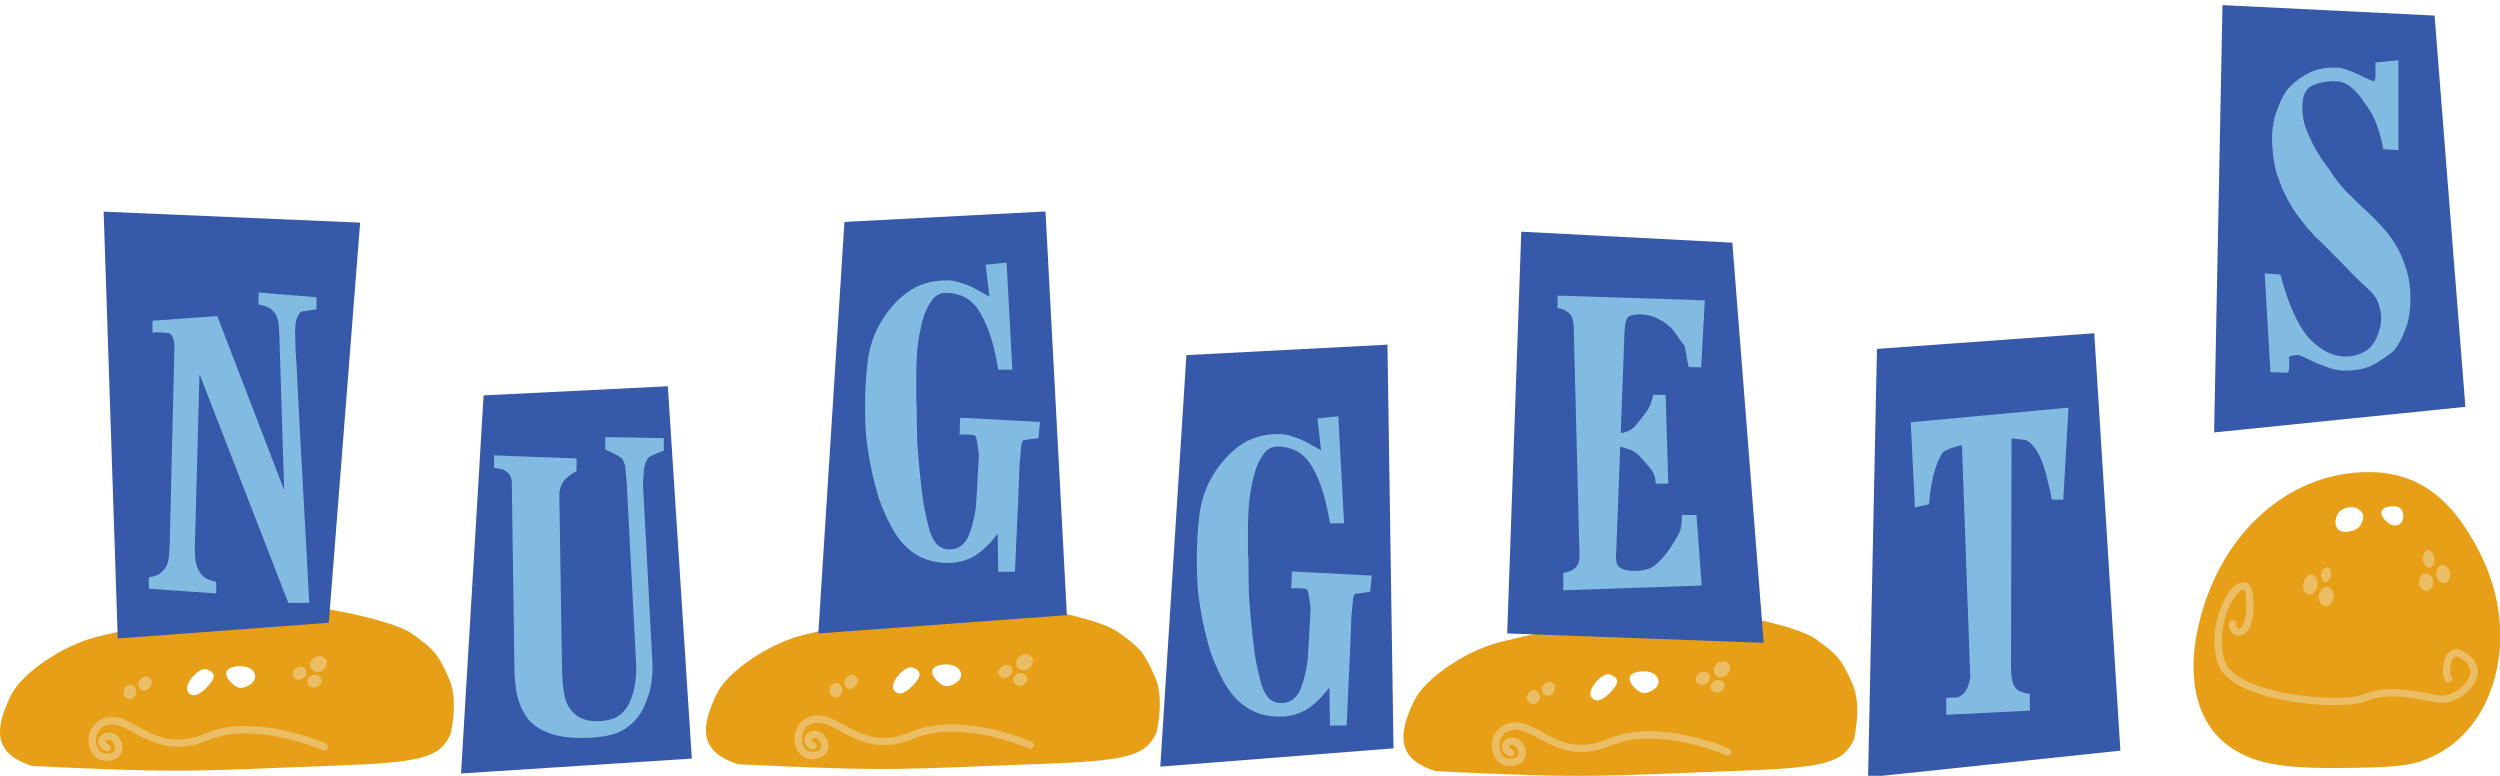 <?xml version="1.0" encoding="UTF-8" standalone="no"?>
<!-- Created with Inkscape (http://www.inkscape.org/) -->

<svg
   xmlns:dc="http://purl.org/dc/elements/1.1/"
   xmlns:cc="http://creativecommons.org/ns#"
   xmlns:rdf="http://www.w3.org/1999/02/22-rdf-syntax-ns#"
   xmlns:svg="http://www.w3.org/2000/svg"
   xmlns="http://www.w3.org/2000/svg"
   xmlns:sodipodi="http://sodipodi.sourceforge.net/DTD/sodipodi-0.dtd"
   xmlns:inkscape="http://www.inkscape.org/namespaces/inkscape"
   id="svg2"
   version="1.1"
   inkscape:version="0.48.3.1 r9886"
   width="975.951"
   height="302.855"
   sodipodi:docname="nuggets.svg">
  <defs
     id="defs6" />
  <sodipodi:namedview
     pagecolor="#ffffff"
     bordercolor="#666666"
     borderopacity="1"
     objecttolerance="10"
     gridtolerance="10"
     guidetolerance="10"
     inkscape:pageopacity="0"
     inkscape:pageshadow="2"
     inkscape:window-width="1391"
     inkscape:window-height="876"
     id="namedview4"
     showgrid="false"
     inkscape:zoom="0.5"
     inkscape:cx="789.45442"
     inkscape:cy="61.971365"
     inkscape:window-x="49"
     inkscape:window-y="24"
     inkscape:window-maximized="1"
     inkscape:current-layer="svg2"
     fit-margin-top="0"
     fit-margin-left="0"
     fit-margin-right="0"
     fit-margin-bottom="0" />
  <g
     id="g3786"
     transform="matrix(1.906,0,0,1.906,-24.998,-13.749)">
    <path
       sodipodi:nodetypes="csccscscccscssssss"
       inkscape:connector-curvature="0"
       id="path3016"
       d="m 81.455,164.045 c 18.243,-0.662 21.843,-1.653 23.993,-6.604 0.7,-3.709 1.128,-7.865 -0.402,-11.315 -2.173,-4.913 -3.028,-5.941 -7.63,-9.174 -3.43,-2.41 -14.836,-4.665 -17.528,-4.992 -8.246,-1.001 -36.146,3.006 -41.652,4.426 l -5.16,1.238 c -6.944,1.666 -15.421,7.378 -17.679,11.913 -4.037,8.108 -2.787,12.313 4.33,14.565 32.715,1.589 33.661,0.949 61.728,-0.058 z m -29.899,-15.228 c -0.876,-1.418 2.345,-5.121 3.927,-4.514 1.892,0.726 1.864,1.817 -0.099,3.78 -1.747,1.747 -3.048,1.997 -3.828,0.734 z m 8.96,-1.746 c -1.969,-1.969 -1.167,-3.417 1.892,-3.417 3.017,0 4.068,2.651 1.58,3.983 -1.414,0.757 -2.293,0.613 -3.472,-0.565 z"
       style="fill:#e69f16;fill-opacity:1" />
    <path
       sodipodi:nodetypes="sscscsssscscsccscscscsssssssssccccssssss"
       inkscape:connector-curvature="0"
       id="path3020"
       d="m 35.469,154.125 c -1.412,0.164 -2.522,0.827 -3.219,1.719 -0.697,0.892 -1.004,1.974 -1,3.031 0.004,1.057 0.334,2.103 0.969,2.906 0.635,0.803 1.637,1.34 2.812,1.281 1.059,-0.053 1.86,-0.354 2.406,-0.875 0.547,-0.521 0.765,-1.207 0.75,-1.844 -0.015,-0.637 -0.212,-1.226 -0.5,-1.719 -0.288,-0.493 -0.65,-0.936 -1.188,-1.156 -1.292,-0.53 -2.553,-0.081 -3.031,0.844 -0.239,0.462 -0.28,1.026 -0.062,1.531 0.217,0.505 0.682,0.912 1.281,1.156 0.369,0.215 0.91,0.032 1.072,-0.364 0.162,-0.396 -0.095,-0.906 -0.509,-1.011 -0.31,-0.127 -0.427,-0.278 -0.469,-0.375 -0.042,-0.097 -0.012,-0.167 0.031,-0.25 0.086,-0.167 0.337,-0.448 1.125,-0.125 0.022,0.009 0.264,0.203 0.438,0.5 0.174,0.297 0.305,0.682 0.312,1 0.007,0.318 -0.069,0.548 -0.281,0.75 -0.212,0.202 -0.615,0.396 -1.438,0.438 -0.706,0.035 -1.209,-0.232 -1.594,-0.719 -0.385,-0.486 -0.622,-1.212 -0.625,-1.969 -0.003,-0.757 0.228,-1.537 0.688,-2.125 0.46,-0.588 1.13,-1.002 2.188,-1.125 1.017,-0.118 2.108,0.213 3.344,0.812 1.236,0.6 2.607,1.446 4.188,2.188 3.162,1.484 7.223,2.486 12.625,0.188 4.74,-2.017 10.684,-1.522 15.438,-0.469 2.377,0.526 4.459,1.198 5.938,1.719 0.739,0.26 1.313,0.465 1.719,0.625 0.203,0.08 0.359,0.144 0.469,0.188 0.985,0.129 1.194,-0.967 0.531,-1.375 -0.105,-0.042 -0.241,-0.11 -0.438,-0.188 -0.417,-0.164 -1.021,-0.42 -1.781,-0.688 -1.521,-0.536 -3.671,-1.207 -6.125,-1.75 -4.908,-1.087 -11.114,-1.663 -16.344,0.562 -5.02,2.137 -8.439,1.236 -11.406,-0.156 -1.483,-0.696 -2.819,-1.539 -4.156,-2.188 -1.337,-0.649 -2.703,-1.137 -4.156,-0.969 z"
       style="font-size:medium;font-style:normal;font-variant:normal;font-weight:normal;font-stretch:normal;text-indent:0;text-align:start;text-decoration:none;line-height:normal;letter-spacing:normal;word-spacing:normal;text-transform:none;direction:ltr;block-progression:tb;writing-mode:lr-tb;text-anchor:start;baseline-shift:baseline;color:#000000;fill:#ebbe65;fill-opacity:1;stroke:none;stroke-width:1.5;marker:none;visibility:visible;display:inline;overflow:visible;enable-background:accumulate;font-family:Sans;-inkscape-font-specification:Sans" />
    <path
       transform="matrix(0.814,-0.581,0.581,0.814,-189.934,156.359)"
       style="fill:#ebbe65;fill-opacity:1;stroke:none"
       d="m 227.778,145.159 c 0,0.851 -0.802,1.54 -1.792,1.54 -0.99,0 -1.792,-0.69 -1.792,-1.54 0,-0.851 0.802,-1.54 1.792,-1.54 0.99,0 1.792,0.69 1.792,1.54 z"
       id="path3764"
       inkscape:connector-curvature="0" />
    <path
       transform="matrix(0.681,-0.481,0.486,0.674,-149.961,155.946)"
       style="fill:#ebbe65;fill-opacity:1;stroke:none"
       d="m 227.778,145.159 c 0,0.851 -0.802,1.54 -1.792,1.54 -0.99,0 -1.792,-0.69 -1.792,-1.54 0,-0.851 0.802,-1.54 1.792,-1.54 0.99,0 1.792,0.69 1.792,1.54 z"
       id="path3766"
       inkscape:connector-curvature="0" />
    <path
       transform="matrix(0.801,-0.23,0.237,0.797,-137.937,83.011)"
       style="fill:#ebbe65;fill-opacity:1;stroke:none"
       d="m 227.778,145.159 c 0,0.851 -0.802,1.54 -1.792,1.54 -0.99,0 -1.792,-0.69 -1.792,-1.54 0,-0.851 0.802,-1.54 1.792,-1.54 0.99,0 1.792,0.69 1.792,1.54 z"
       id="path3768"
       inkscape:connector-curvature="0" />
    <path
       transform="matrix(0.481,-0.681,-0.674,-0.486,31.964,371.67)"
       style="fill:#ebbe65;fill-opacity:1;stroke:none"
       d="m 227.778,145.159 c 0,0.851 -0.802,1.54 -1.792,1.54 -0.99,0 -1.792,-0.69 -1.792,-1.54 0,-0.851 0.802,-1.54 1.792,-1.54 0.99,0 1.792,0.69 1.792,1.54 z"
       id="path3782"
       inkscape:connector-curvature="0" />
    <path
       transform="matrix(0.23,-0.801,-0.797,-0.237,103.442,364.35)"
       style="fill:#ebbe65;fill-opacity:1;stroke:none"
       d="m 227.778,145.159 c 0,0.851 -0.802,1.54 -1.792,1.54 -0.99,0 -1.792,-0.69 -1.792,-1.54 0,-0.851 0.802,-1.54 1.792,-1.54 0.99,0 1.792,0.69 1.792,1.54 z"
       id="path3784"
       inkscape:connector-curvature="0" />
  </g>
  <g
     id="g3795"
     transform="matrix(1.906,0,0,1.906,250.59,-14.423)">
    <path
       style="fill:#e69f16;fill-opacity:1"
       d="m 81.455,164.045 c 18.243,-0.662 21.843,-1.653 23.993,-6.604 0.7,-3.709 1.128,-7.865 -0.402,-11.315 -2.173,-4.913 -3.028,-5.941 -7.63,-9.174 -3.43,-2.41 -14.836,-4.665 -17.528,-4.992 -8.246,-1.001 -36.146,3.006 -41.652,4.426 l -5.16,1.238 c -6.944,1.666 -15.421,7.378 -17.679,11.913 -4.037,8.108 -2.787,12.313 4.33,14.565 32.715,1.589 33.661,0.949 61.728,-0.058 z m -29.899,-15.228 c -0.876,-1.418 2.345,-5.121 3.927,-4.514 1.892,0.726 1.864,1.817 -0.099,3.78 -1.747,1.747 -3.048,1.997 -3.828,0.734 z m 8.96,-1.746 c -1.969,-1.969 -1.167,-3.417 1.892,-3.417 3.017,0 4.068,2.651 1.58,3.983 -1.414,0.757 -2.293,0.613 -3.472,-0.565 z"
       id="path3797"
       inkscape:connector-curvature="0"
       sodipodi:nodetypes="csccscscccscssssss" />
    <path
       style="font-size:medium;font-style:normal;font-variant:normal;font-weight:normal;font-stretch:normal;text-indent:0;text-align:start;text-decoration:none;line-height:normal;letter-spacing:normal;word-spacing:normal;text-transform:none;direction:ltr;block-progression:tb;writing-mode:lr-tb;text-anchor:start;baseline-shift:baseline;color:#000000;fill:#ebbe65;fill-opacity:1;stroke:none;stroke-width:1.5;marker:none;visibility:visible;display:inline;overflow:visible;enable-background:accumulate;font-family:Sans;-inkscape-font-specification:Sans"
       d="m 35.469,154.125 c -1.412,0.164 -2.522,0.827 -3.219,1.719 -0.697,0.892 -1.004,1.974 -1,3.031 0.004,1.057 0.334,2.103 0.969,2.906 0.635,0.803 1.637,1.34 2.812,1.281 1.059,-0.053 1.86,-0.354 2.406,-0.875 0.547,-0.521 0.765,-1.207 0.75,-1.844 -0.015,-0.637 -0.212,-1.226 -0.5,-1.719 -0.288,-0.493 -0.65,-0.936 -1.188,-1.156 -1.292,-0.53 -2.553,-0.081 -3.031,0.844 -0.239,0.462 -0.28,1.026 -0.062,1.531 0.217,0.505 0.682,0.912 1.281,1.156 0.369,0.215 0.91,0.032 1.072,-0.364 0.162,-0.396 -0.095,-0.906 -0.509,-1.011 -0.31,-0.127 -0.427,-0.278 -0.469,-0.375 -0.042,-0.097 -0.012,-0.167 0.031,-0.25 0.086,-0.167 0.337,-0.448 1.125,-0.125 0.022,0.009 0.264,0.203 0.438,0.5 0.174,0.297 0.305,0.682 0.312,1 0.007,0.318 -0.069,0.548 -0.281,0.75 -0.212,0.202 -0.615,0.396 -1.438,0.438 -0.706,0.035 -1.209,-0.232 -1.594,-0.719 -0.385,-0.486 -0.622,-1.212 -0.625,-1.969 -0.003,-0.757 0.228,-1.537 0.688,-2.125 0.46,-0.588 1.13,-1.002 2.188,-1.125 1.017,-0.118 2.108,0.213 3.344,0.812 1.236,0.6 2.607,1.446 4.188,2.188 3.162,1.484 7.223,2.486 12.625,0.188 4.74,-2.017 10.684,-1.522 15.438,-0.469 2.377,0.526 4.459,1.198 5.938,1.719 0.739,0.26 1.313,0.465 1.719,0.625 0.203,0.08 0.359,0.144 0.469,0.188 0.985,0.129 1.194,-0.967 0.531,-1.375 -0.105,-0.042 -0.241,-0.11 -0.438,-0.188 -0.417,-0.164 -1.021,-0.42 -1.781,-0.688 -1.521,-0.536 -3.671,-1.207 -6.125,-1.75 -4.908,-1.087 -11.114,-1.663 -16.344,0.562 -5.02,2.137 -8.439,1.236 -11.406,-0.156 -1.483,-0.696 -2.819,-1.539 -4.156,-2.188 -1.337,-0.649 -2.703,-1.137 -4.156,-0.969 z"
       id="path3799"
       inkscape:connector-curvature="0"
       sodipodi:nodetypes="sscscsssscscsccscscscsssssssssccccssssss" />
    <path
       transform="matrix(0.814,-0.581,0.581,0.814,-189.934,156.359)"
       style="fill:#ebbe65;fill-opacity:1;stroke:none"
       d="m 227.778,145.159 c 0,0.851 -0.802,1.54 -1.792,1.54 -0.99,0 -1.792,-0.69 -1.792,-1.54 0,-0.851 0.802,-1.54 1.792,-1.54 0.99,0 1.792,0.69 1.792,1.54 z"
       id="path3801"
       inkscape:connector-curvature="0" />
    <path
       transform="matrix(0.681,-0.481,0.486,0.674,-149.961,155.946)"
       style="fill:#ebbe65;fill-opacity:1;stroke:none"
       d="m 227.778,145.159 c 0,0.851 -0.802,1.54 -1.792,1.54 -0.99,0 -1.792,-0.69 -1.792,-1.54 0,-0.851 0.802,-1.54 1.792,-1.54 0.99,0 1.792,0.69 1.792,1.54 z"
       id="path3803"
       inkscape:connector-curvature="0" />
    <path
       transform="matrix(0.801,-0.23,0.237,0.797,-137.937,83.011)"
       style="fill:#ebbe65;fill-opacity:1;stroke:none"
       d="m 227.778,145.159 c 0,0.851 -0.802,1.54 -1.792,1.54 -0.99,0 -1.792,-0.69 -1.792,-1.54 0,-0.851 0.802,-1.54 1.792,-1.54 0.99,0 1.792,0.69 1.792,1.54 z"
       id="path3805"
       inkscape:connector-curvature="0" />
    <path
       transform="matrix(0.481,-0.681,-0.674,-0.486,31.964,371.67)"
       style="fill:#ebbe65;fill-opacity:1;stroke:none"
       d="m 227.778,145.159 c 0,0.851 -0.802,1.54 -1.792,1.54 -0.99,0 -1.792,-0.69 -1.792,-1.54 0,-0.851 0.802,-1.54 1.792,-1.54 0.99,0 1.792,0.69 1.792,1.54 z"
       id="path3807"
       inkscape:connector-curvature="0" />
    <path
       transform="matrix(0.23,-0.801,-0.797,-0.237,103.442,364.35)"
       style="fill:#ebbe65;fill-opacity:1;stroke:none"
       d="m 227.778,145.159 c 0,0.851 -0.802,1.54 -1.792,1.54 -0.99,0 -1.792,-0.69 -1.792,-1.54 0,-0.851 0.802,-1.54 1.792,-1.54 0.99,0 1.792,0.69 1.792,1.54 z"
       id="path3809"
       inkscape:connector-curvature="0" />
  </g>
  <g
     id="g3873"
     transform="matrix(1.906,0,0,1.906,-24.998,-13.749)">
    <path
       sodipodi:nodetypes="csccscscccscssssss"
       inkscape:connector-curvature="0"
       id="path3813"
       d="m 368.894,165.106 c 18.243,-0.662 21.843,-1.653 23.993,-6.604 0.7,-3.709 1.128,-7.865 -0.402,-11.315 -2.173,-4.913 -3.028,-5.941 -7.63,-9.174 -3.43,-2.41 -14.836,-4.665 -17.528,-4.992 -8.246,-1.001 -36.146,3.006 -41.652,4.426 l -5.16,1.238 c -6.944,1.666 -15.421,7.378 -17.679,11.913 -4.037,8.108 -2.787,12.313 4.33,14.565 32.715,1.589 33.661,0.949 61.727,-0.058 z m -29.899,-15.228 c -0.876,-1.418 2.345,-5.121 3.927,-4.514 1.892,0.726 1.864,1.817 -0.099,3.78 -1.747,1.747 -3.048,1.997 -3.828,0.734 z m 8.96,-1.746 c -1.969,-1.969 -1.167,-3.417 1.892,-3.417 3.017,0 4.068,2.651 1.58,3.983 -1.414,0.757 -2.293,0.613 -3.472,-0.565 z"
       style="fill:#e69f16;fill-opacity:1" />
    <path
       sodipodi:nodetypes="sscscsssscscsccscscscsssssssssccccssssss"
       inkscape:connector-curvature="0"
       id="path3815"
       d="m 322.908,155.186 c -1.412,0.164 -2.522,0.827 -3.219,1.719 -0.697,0.892 -1.004,1.974 -1,3.031 0.004,1.057 0.334,2.103 0.969,2.906 0.635,0.803 1.637,1.34 2.812,1.281 1.059,-0.053 1.86,-0.354 2.406,-0.875 0.547,-0.521 0.765,-1.207 0.75,-1.844 -0.015,-0.637 -0.212,-1.226 -0.5,-1.719 -0.288,-0.493 -0.65,-0.936 -1.188,-1.156 -1.292,-0.53 -2.553,-0.081 -3.031,0.844 -0.239,0.462 -0.28,1.026 -0.062,1.531 0.217,0.505 0.682,0.912 1.281,1.156 0.369,0.215 0.91,0.032 1.072,-0.364 0.162,-0.396 -0.095,-0.906 -0.509,-1.011 -0.31,-0.127 -0.427,-0.278 -0.469,-0.375 -0.042,-0.097 -0.012,-0.167 0.031,-0.25 0.086,-0.167 0.337,-0.448 1.125,-0.125 0.022,0.009 0.264,0.203 0.438,0.5 0.174,0.297 0.305,0.682 0.312,1 0.007,0.318 -0.069,0.548 -0.281,0.75 -0.212,0.202 -0.615,0.396 -1.438,0.438 -0.706,0.035 -1.209,-0.232 -1.594,-0.719 -0.385,-0.486 -0.622,-1.212 -0.625,-1.969 -0.003,-0.757 0.228,-1.537 0.688,-2.125 0.46,-0.588 1.13,-1.002 2.188,-1.125 1.017,-0.118 2.108,0.213 3.344,0.812 1.236,0.6 2.607,1.446 4.188,2.188 3.162,1.484 7.223,2.486 12.625,0.188 4.74,-2.017 10.684,-1.522 15.438,-0.469 2.377,0.526 4.459,1.198 5.938,1.719 0.739,0.26 1.313,0.465 1.719,0.625 0.203,0.08 0.359,0.144 0.469,0.188 0.985,0.129 1.194,-0.967 0.531,-1.375 -0.105,-0.042 -0.241,-0.11 -0.438,-0.188 -0.417,-0.164 -1.021,-0.42 -1.781,-0.688 -1.521,-0.536 -3.671,-1.207 -6.125,-1.75 -4.908,-1.087 -11.114,-1.663 -16.344,0.562 -5.02,2.137 -8.439,1.236 -11.406,-0.156 -1.483,-0.696 -2.819,-1.539 -4.156,-2.188 -1.337,-0.649 -2.703,-1.137 -4.156,-0.969 z"
       style="font-size:medium;font-style:normal;font-variant:normal;font-weight:normal;font-stretch:normal;text-indent:0;text-align:start;text-decoration:none;line-height:normal;letter-spacing:normal;word-spacing:normal;text-transform:none;direction:ltr;block-progression:tb;writing-mode:lr-tb;text-anchor:start;baseline-shift:baseline;color:#000000;fill:#ebbe65;fill-opacity:1;stroke:none;stroke-width:1.5;marker:none;visibility:visible;display:inline;overflow:visible;enable-background:accumulate;font-family:Sans;-inkscape-font-specification:Sans" />
    <path
       transform="matrix(0.814,-0.581,0.581,0.814,97.505,157.42)"
       style="fill:#ebbe65;fill-opacity:1;stroke:none"
       d="m 227.778,145.159 c 0,0.851 -0.802,1.54 -1.792,1.54 -0.99,0 -1.792,-0.69 -1.792,-1.54 0,-0.851 0.802,-1.54 1.792,-1.54 0.99,0 1.792,0.69 1.792,1.54 z"
       id="path3817"
       inkscape:connector-curvature="0" />
    <path
       transform="matrix(0.681,-0.481,0.486,0.674,137.477,157.006)"
       style="fill:#ebbe65;fill-opacity:1;stroke:none"
       d="m 227.778,145.159 c 0,0.851 -0.802,1.54 -1.792,1.54 -0.99,0 -1.792,-0.69 -1.792,-1.54 0,-0.851 0.802,-1.54 1.792,-1.54 0.99,0 1.792,0.69 1.792,1.54 z"
       id="path3819"
       inkscape:connector-curvature="0" />
    <path
       transform="matrix(0.801,-0.23,0.237,0.797,149.502,84.071)"
       style="fill:#ebbe65;fill-opacity:1;stroke:none"
       d="m 227.778,145.159 c 0,0.851 -0.802,1.54 -1.792,1.54 -0.99,0 -1.792,-0.69 -1.792,-1.54 0,-0.851 0.802,-1.54 1.792,-1.54 0.99,0 1.792,0.69 1.792,1.54 z"
       id="path3821"
       inkscape:connector-curvature="0" />
    <path
       transform="matrix(0.481,-0.681,-0.674,-0.486,319.402,372.731)"
       style="fill:#ebbe65;fill-opacity:1;stroke:none"
       d="m 227.778,145.159 c 0,0.851 -0.802,1.54 -1.792,1.54 -0.99,0 -1.792,-0.69 -1.792,-1.54 0,-0.851 0.802,-1.54 1.792,-1.54 0.99,0 1.792,0.69 1.792,1.54 z"
       id="path3823"
       inkscape:connector-curvature="0" />
    <path
       transform="matrix(0.23,-0.801,-0.797,-0.237,390.881,365.411)"
       style="fill:#ebbe65;fill-opacity:1;stroke:none"
       d="m 227.778,145.159 c 0,0.851 -0.802,1.54 -1.792,1.54 -0.99,0 -1.792,-0.69 -1.792,-1.54 0,-0.851 0.802,-1.54 1.792,-1.54 0.99,0 1.792,0.69 1.792,1.54 z"
       id="path3825"
       inkscape:connector-curvature="0" />
  </g>
  <g
     id="g3882"
     transform="matrix(1.906,0,0,1.906,-24.998,-13.749)">
    <path
       style="fill:#e69f16;fill-opacity:1"
       d="m 511.723,161.956 c 12.749,-6.172 17.307,-24.491 9.977,-40.099 -5.798,-12.346 -13.129,-17.953 -23.474,-17.953 -15.222,0 -28.531,10.873 -33.781,27.598 -4.106,13.08 -1.985,23.813 5.71,28.905 5.121,3.389 10.941,4.329 25.228,4.073 9.769,-0.175 12.292,-0.565 16.34,-2.524 z m -20.222,-48.228 c 0.298,-2.072 1.883,-2.601 3.159,-2.648 1.438,-0.053 2.608,1.164 2.5,2 -0.23,1.778 -1.059,2.741 -3.131,3.04 -1.368,0.198 -2.819,-0.372 -2.528,-2.392 z m 9.96,-0.166 c -1.321,-1.592 -0.505,-2.658 2.036,-2.658 1.167,0 1.833,0.727 1.833,2 0,2.28 -2.211,2.656 -3.869,0.658 z"
       id="path3778"
       inkscape:connector-curvature="0"
       sodipodi:nodetypes="scssssssssssssss" />
    <path
       transform="matrix(0.487,-0.541,0.348,0.757,328.978,137.293)"
       style="fill:#ebbe65;fill-opacity:1;stroke:none"
       d="m 227.778,145.159 c 0,0.851 -0.802,1.54 -1.792,1.54 -0.99,0 -1.792,-0.69 -1.792,-1.54 0,-0.851 0.802,-1.54 1.792,-1.54 0.99,0 1.792,0.69 1.792,1.54 z"
       id="path3817-2"
       inkscape:connector-curvature="0" />
    <path
       transform="matrix(0.705,-0.73,0.503,1.023,253.982,143.435)"
       style="fill:#ebbe65;fill-opacity:1;stroke:none"
       d="m 227.778,145.159 c 0,0.851 -0.802,1.54 -1.792,1.54 -0.99,0 -1.792,-0.69 -1.792,-1.54 0,-0.851 0.802,-1.54 1.792,-1.54 0.99,0 1.792,0.69 1.792,1.54 z"
       id="path3819-5"
       inkscape:connector-curvature="0" />
    <path
       transform="matrix(0.83,-0.349,0.245,1.209,266.432,32.763)"
       style="fill:#ebbe65;fill-opacity:1;stroke:none"
       d="m 227.778,145.159 c 0,0.851 -0.802,1.54 -1.792,1.54 -0.99,0 -1.792,-0.69 -1.792,-1.54 0,-0.851 0.802,-1.54 1.792,-1.54 0.99,0 1.792,0.69 1.792,1.54 z"
       id="path3821-0"
       inkscape:connector-curvature="0" />
    <path
       style="fill:none;stroke:#ebbe65;stroke-width:1.5;stroke-linecap:round;stroke-linejoin:round;stroke-miterlimit:4;stroke-opacity:1;stroke-dasharray:none"
       d="m 514.621,146.212 c -0.884,-0.37 -0.643,-8.472 4.129,-3.837 3.604,3.501 -2.436,8.55 -5.991,8.026 -5.089,-0.749 -10.09,-2.37 -15.268,-0.283 -5.178,2.087 -27.509,0.067 -29.521,-7.52 -2.641,-9.961 5.345,-19.806 5.891,-13.252 0.762,9.143 -3.83,8.059 -3.448,5.633"
       id="path3851"
       inkscape:connector-curvature="0"
       sodipodi:nodetypes="csszssc" />
    <path
       transform="matrix(-0.465,-0.744,-0.532,0.811,692.833,172.108)"
       style="fill:#ebbe65;fill-opacity:1;stroke:none"
       d="m 227.778,145.159 c 0,0.851 -0.802,1.54 -1.792,1.54 -0.99,0 -1.792,-0.69 -1.792,-1.54 0,-0.851 0.802,-1.54 1.792,-1.54 0.99,0 1.792,0.69 1.792,1.54 z"
       id="path3853"
       inkscape:connector-curvature="0" />
    <path
       transform="matrix(-0.573,-0.763,-0.637,0.817,735.492,178.626)"
       style="fill:#ebbe65;fill-opacity:1;stroke:none"
       d="m 227.778,145.159 c 0,0.851 -0.802,1.54 -1.792,1.54 -0.99,0 -1.792,-0.69 -1.792,-1.54 0,-0.851 0.802,-1.54 1.792,-1.54 0.99,0 1.792,0.69 1.792,1.54 z"
       id="path3855"
       inkscape:connector-curvature="0" />
    <path
       transform="matrix(-0.75,-0.448,-0.415,1.025,739.759,78.907)"
       style="fill:#ebbe65;fill-opacity:1;stroke:none"
       d="m 227.778,145.159 c 0,0.851 -0.802,1.54 -1.792,1.54 -0.99,0 -1.792,-0.69 -1.792,-1.54 0,-0.851 0.802,-1.54 1.792,-1.54 0.99,0 1.792,0.69 1.792,1.54 z"
       id="path3857"
       inkscape:connector-curvature="0" />
  </g>
  <g
     id="g3134"
     transform="translate(31.82,199.404)">
    <path
       sodipodi:nodetypes="ccccc"
       d="m 556.558,47.869 5.506,-156.823 82.388,4.283 12.236,156.211 -100.13,-3.671"
       style="font-size:144px;font-style:normal;font-variant:normal;font-weight:bold;font-stretch:normal;line-height:125%;letter-spacing:0px;word-spacing:0px;fill:#3659a9;fill-opacity:1;stroke:none;font-family:Horseshoes and Lemonade;-inkscape-font-specification:Horseshoes and Lemonade Bold"
       id="path3057"
       inkscape:connector-curvature="0" />
    <path
       sodipodi:nodetypes="cccccccccccccccccccccccccccccccccccccccccccccc"
       d="m 632.289,-56.063 1.428,-26.103 -57.508,-1.835 0,4.894 c 1.495,0.136 2.651,0.544 3.467,1.224 0.952,0.544 1.631,1.224 2.039,2.039 0.408,0.816 0.612,1.632 0.612,2.447 0.136,0.68 0.204,1.292 0.204,1.835 l 2.243,88.506 c 0.136,2.311 -0.34,4.011 -1.428,5.098 -0.952,1.088 -2.583,1.835 -4.894,2.243 l 0,6.73 54.042,-1.835 -2.039,-27.531 -5.71,0 c -7e-5,1.496 -0.068,2.855 -0.204,4.079 -0.136,1.088 -0.476,2.175 -1.02,3.263 -1.088,2.039 -1.971,3.535 -2.651,4.486 -0.544,0.952 -1.36,2.107 -2.447,3.467 -2.039,2.583 -3.943,4.351 -5.71,5.302 -1.767,0.816 -4.011,1.224 -6.73,1.224 -2.311,3e-5 -4.079,-0.408 -5.302,-1.224 -1.224,-0.816 -1.767,-2.379 -1.631,-4.69 l 1.631,-42.622 c 1.088,0.272 2.175,0.612 3.263,1.02 1.224,0.408 2.243,0.952 3.059,1.631 0.544,0.272 1.495,1.224 2.855,2.855 1.359,1.496 2.379,2.719 3.059,3.671 1.088,1.496 1.631,3.263 1.631,5.302 l 4.894,0 -1.02,-34.668 -4.894,0 c -0.136,0.952 -0.408,1.971 -0.816,3.059 -0.408,1.088 -0.816,1.971 -1.224,2.651 -1.496,2.175 -3.059,4.215 -4.69,6.118 -1.496,1.767 -3.467,2.787 -5.914,3.059 l 1.428,-38.747 c 0.136,-2.991 0.476,-4.962 1.02,-5.914 0.544,-1.087 2.175,-1.631 4.894,-1.631 2.855,1.3e-4 5.37,0.612 7.545,1.835 2.175,1.088 4.011,2.515 5.506,4.283 0.68,0.816 1.359,1.768 2.039,2.855 0.816,1.088 1.631,2.175 2.447,3.263 0.408,1.496 0.68,2.923 0.816,4.283 0.272,1.36 0.544,2.719 0.816,4.079 l 4.894,0"
       style="font-size:144px;font-style:normal;font-variant:normal;font-weight:bold;font-stretch:normal;line-height:125%;letter-spacing:0px;word-spacing:0px;fill:#81bbe1;fill-opacity:1;stroke:none;font-family:Horseshoes and Lemonade;-inkscape-font-specification:Horseshoes and Lemonade Bold"
       id="path3072"
       inkscape:connector-curvature="0" />
  </g>
  <g
     id="g3142">
    <path
       d="M 128.354,243.119 45.966,249.244 40.46,82.625 140.59,86.908 128.354,243.119"
       style="font-size:144px;font-style:normal;font-variant:normal;font-weight:bold;font-stretch:normal;line-height:125%;letter-spacing:0px;word-spacing:0px;fill:#3659a9;fill-opacity:1;stroke:none;font-family:Horseshoes and Lemonade;-inkscape-font-specification:Horseshoes and Lemonade Bold"
       id="path3064"
       inkscape:connector-curvature="0"
       sodipodi:nodetypes="ccccc" />
    <path
       d="m 123.565,116.038 -22.636,-1.835 0,4.69 c 2.447,0.408 4.147,1.088 5.098,2.039 0.952,0.816 1.563,1.564 1.835,2.243 0.544,1.088 0.884,2.651 1.02,4.69 0.136,2.039 0.204,3.331 0.204,3.875 l 1.835,59.548 -26.103,-67.909 -25.287,1.835 0,4.69 c 0.68,-0.136 1.427,-0.204 2.243,-0.204 0.544,1.2e-4 1.224,0.068 2.039,0.204 0.952,1.2e-4 1.767,0.068 2.447,0.204 1.224,1.088 1.835,2.855 1.835,5.302 l -1.835,76.882 c -2.8e-5,0.544 -0.068,1.835 -0.204,3.875 -0.136,1.903 -0.476,3.467 -1.02,4.69 -0.68,1.224 -1.563,2.243 -2.651,3.059 -0.952,0.68 -2.379,1.156 -4.283,1.428 l 0,4.486 26.307,1.835 0,-4.486 c -1.903,-0.408 -3.467,-1.02 -4.69,-1.835 -1.088,-0.952 -1.903,-2.039 -2.447,-3.263 -0.544,-1.224 -0.884,-2.515 -1.02,-3.875 -0.136,-1.36 -0.204,-2.719 -0.204,-4.079 l 1.835,-68.113 34.668,89.322 8.157,0 c -0.272,-5.846 -0.612,-12.372 -1.02,-19.577 -0.408,-7.341 -0.816,-14.751 -1.224,-22.228 -0.408,-7.613 -0.816,-15.023 -1.224,-22.228 -0.408,-7.341 -0.748,-13.935 -1.02,-19.781 -0.272,-5.982 -0.544,-10.876 -0.816,-14.683 -0.136,-3.943 -0.204,-6.322 -0.204,-7.138 -8e-5,-1.088 0.068,-2.243 0.204,-3.467 0.136,-1.359 0.68,-2.719 1.631,-4.079 0.272,-0.408 1.156,-0.68 2.651,-0.816 1.495,-0.272 2.787,-0.476 3.875,-0.612 l 0,-4.69"
       style="font-size:144px;font-style:normal;font-variant:normal;font-weight:bold;font-stretch:normal;line-height:125%;letter-spacing:0px;word-spacing:0px;fill:#81bbe1;fill-opacity:1;stroke:none;font-family:Horseshoes and Lemonade;-inkscape-font-specification:Horseshoes and Lemonade Bold"
       id="path3049"
       inkscape:connector-curvature="0"
       sodipodi:nodetypes="ccccccccccccccccccccccccccccccccccccccccc" />
  </g>
  <g
     style="font-size:4px;font-style:normal;font-variant:normal;font-weight:bold;font-stretch:normal;line-height:125%;letter-spacing:0px;word-spacing:0px;fill:#000000;fill-opacity:1;stroke:none;font-family:Ubuntu;-inkscape-font-specification:Sans Bold"
     transform="matrix(1.416,0,0,1.416,109.547,-343.511)"
     id="g3108">
    <g
       id="g3103"
       transform="matrix(0.706,0,0,0.706,-35.692,379.195)">
      <path
         sodipodi:nodetypes="ccccc"
         d="m 260.529,53.862 10.197,-160.697 78.513,-4.079 8.361,157.638 -97.071,7.138"
         style="font-size:144px;font-style:normal;font-variant:normal;font-weight:bold;font-stretch:normal;line-height:125%;letter-spacing:0px;word-spacing:0px;fill:#3659a9;fill-opacity:1;stroke:none;font-family:Horseshoes and Lemonade;-inkscape-font-specification:Horseshoes and Lemonade Bold"
         id="path3068"
         inkscape:connector-curvature="0" />
    </g>
    <path
       d="m 209.366,358.908 -22.032,-1.152 -0.144,4.752 c 0.384,-0.096 0.672,-0.144 0.864,-0.144 0.288,5e-5 0.528,5e-5 0.72,0 0.96,5e-5 1.824,0.096 2.592,0.288 0.288,0.192 0.528,0.912 0.72,2.16 0.192,1.248 0.336,2.304 0.432,3.168 l -0.72,12.816 c -0.096,1.728 -0.336,3.36 -0.72,4.896 -0.288,1.536 -0.816,3.216 -1.584,5.04 -1.152,2.208 -2.832,3.312 -5.04,3.312 -1.44,2e-5 -2.64,-0.48 -3.6,-1.44 -0.864,-1.056 -1.536,-2.4 -2.016,-4.032 -0.576,-2.112 -1.104,-4.464 -1.584,-7.056 -0.384,-2.688 -0.72,-5.472 -1.008,-8.352 -0.288,-2.88 -0.528,-5.712 -0.72,-8.496 -0.096,-2.88 -0.144,-5.568 -0.144,-8.064 -3e-5,-0.096 -3e-5,-0.528 0,-1.296 -3e-5,-0.768 -0.048,-1.632 -0.144,-2.592 -3e-5,-1.056 -3e-5,-2.16 0,-3.312 -3e-5,-1.248 -3e-5,-2.448 0,-3.6 -3e-5,-2.016 0.096,-4.32 0.288,-6.912 0.288,-2.592 0.72,-5.04 1.296,-7.344 0.576,-2.304 1.392,-4.224 2.448,-5.76 1.056,-1.632 2.4,-2.448 4.032,-2.448 4.32,9e-5 7.536,1.872 9.648,5.616 2.208,3.744 3.84,8.928 4.896,15.552 l 3.888,0 -1.584,-29.52 -5.76,0.576 1.008,8.784 -4.176,-2.304 c -1.056,-0.576 -2.256,-1.056 -3.6,-1.44 -1.248,-0.48 -2.544,-0.72 -3.888,-0.72 -4.32,9e-5 -7.968,1.104 -10.944,3.312 -2.88,2.112 -5.28,4.8 -7.2,8.064 -1.92,3.072 -3.168,6.72 -3.744,10.944 -0.48,4.128 -0.72,8.304 -0.72,12.528 -2e-5,2.496 0.096,5.136 0.288,7.92 0.288,2.784 0.72,5.616 1.296,8.496 0.576,2.88 1.296,5.76 2.16,8.64 0.96,2.784 2.112,5.424 3.456,7.92 3.552,6.72 8.736,10.08 15.552,10.08 2.784,10e-6 5.232,-0.624 7.344,-1.872 2.112,-1.248 4.272,-3.312 6.48,-6.192 l 0.144,10.512 4.608,0 c 0.384,-8.064 0.672,-14.448 0.864,-19.152 0.192,-4.704 0.336,-8.256 0.432,-10.656 0.192,-2.4 0.336,-3.984 0.432,-4.752 0.096,-0.864 0.288,-1.44 0.576,-1.728 0.768,-0.096 1.44,-0.192 2.016,-0.288 0.672,-0.096 1.392,-0.192 2.16,-0.288 l 0.432,-4.464"
       style="font-size:144px;fill:#81bbe1;fill-opacity:1;font-family:Horseshoes and Lemonade;-inkscape-font-specification:Horseshoes and Lemonade Bold"
       id="path3053"
       inkscape:connector-curvature="0"
       sodipodi:nodetypes="cccccccccccccccccccccccscccccccccccccccccccsscccccccccc" />
  </g>
  <g
     id="g3146"
     transform="translate(10.253,137.179)">
    <path
       sodipodi:nodetypes="ccccc"
       d="m 719.005,166.256 3.467,-167.223 84.835,-6.118 10.197,162.941 -98.499,10.4"
       style="font-size:144px;font-style:normal;font-variant:normal;font-weight:bold;font-stretch:normal;line-height:125%;letter-spacing:0px;word-spacing:0px;fill:#3659a9;fill-opacity:1;stroke:none;font-family:Horseshoes and Lemonade;-inkscape-font-specification:Horseshoes and Lemonade Bold"
       id="path3074"
       inkscape:connector-curvature="0" />
    <path
       sodipodi:nodetypes="ccccccccccccccccccccccccccc"
       d="m 797.247,21.955 -61.587,5.71 1.631,33.241 5.506,-1.224 c 0.272,-3.671 0.816,-7.341 1.631,-11.012 0.952,-3.807 2.175,-6.866 3.671,-9.177 1.903,-1.359 4.418,-2.311 7.545,-2.855 l 3.263,90.545 c -0.272,1.903 -0.816,3.603 -1.631,5.098 -0.816,1.36 -1.971,2.311 -3.467,2.855 -0.68,1e-5 -1.428,1e-5 -2.243,0 -0.68,1e-5 -1.36,0.068 -2.039,0.204 l 0,6.526 32.629,-1.631 0,-6.526 c -1.224,-0.136 -2.379,-0.408 -3.467,-0.816 -1.088,-0.408 -1.971,-1.156 -2.651,-2.243 -0.544,-1.088 -0.884,-2.311 -1.02,-3.671 -0.136,-1.495 -0.204,-2.651 -0.204,-3.467 l 0.204,-89.526 5.506,0.612 c 1.359,0.544 2.583,1.632 3.671,3.263 1.088,1.496 2.039,3.331 2.855,5.506 0.816,2.175 1.495,4.555 2.039,7.138 0.68,2.447 1.224,4.894 1.631,7.342 l 4.487,0 2.039,-35.892"
       style="font-size:144px;font-style:normal;font-variant:normal;font-weight:bold;font-stretch:normal;line-height:125%;letter-spacing:0px;word-spacing:0px;fill:#81bbe1;fill-opacity:1;stroke:none;font-family:Horseshoes and Lemonade;-inkscape-font-specification:Horseshoes and Lemonade Bold"
       id="path3059"
       inkscape:connector-curvature="0" />
  </g>
  <g
     id="g3150"
     transform="translate(-119.829,37.163)">
    <path
       sodipodi:nodetypes="ccccc"
       d="m 984.176,131.65 3.263,-166.815 82.796,4.079 12.032,152.744 -98.091,9.993"
       style="font-size:144px;font-style:normal;font-variant:normal;font-weight:bold;font-stretch:normal;line-height:125%;letter-spacing:0px;word-spacing:0px;fill:#3659a9;fill-opacity:1;stroke:none;font-family:Horseshoes and Lemonade;-inkscape-font-specification:Horseshoes and Lemonade Bold"
       id="path3076"
       inkscape:connector-curvature="0" />
    <path
       sodipodi:nodetypes="ccccccccccsccccccccccccccccccccscccccccccccsccccccccsscccccccccc"
       d="m 1060.816,79.374 c -10e-5,-4.079 -0.476,-7.681 -1.428,-10.808 -0.952,-3.263 -2.175,-6.254 -3.671,-8.973 -1.631,-2.991 -3.603,-5.71 -5.914,-8.157 -2.175,-2.447 -4.487,-4.758 -6.934,-6.934 -2.447,-2.311 -4.894,-4.69 -7.341,-7.138 -2.311,-2.447 -4.487,-5.302 -6.526,-8.565 -0.68,-0.952 -1.631,-2.243 -2.855,-3.875 -1.088,-1.631 -2.175,-3.467 -3.263,-5.506 -1.088,-2.175 -2.107,-4.486 -3.059,-6.934 -0.816,-2.447 -1.224,-5.03 -1.224,-7.749 0,-4.35 1.224,-7.137 3.671,-8.361 2.447,-1.223 5.438,-1.835 8.973,-1.835 2.583,1.27e-4 4.826,0.884 6.73,2.651 2.039,1.768 3.603,3.603 4.69,5.506 2.175,2.719 3.807,5.574 4.894,8.565 1.087,2.855 1.971,6.118 2.651,9.789 l 5.914,0.408 0,-35.076 -8.973,0.816 c -10e-5,1.224 -10e-5,2.583 0,4.079 0.136,1.36 -10e-5,2.447 -0.408,3.263 -0.408,1.27e-4 -1.224,-0.272 -2.447,-0.816 -1.088,-0.544 -2.379,-1.155 -3.875,-1.835 -1.36,-0.68 -2.855,-1.291 -4.487,-1.835 -1.496,-0.544 -2.787,-0.816 -3.875,-0.816 -4.215,-0.136 -7.817,0.544 -10.808,2.039 -2.855,1.36 -5.574,3.399 -8.157,6.118 -1.36,1.768 -2.447,3.671 -3.263,5.71 -0.816,1.903 -1.496,3.739 -2.039,5.506 -0.408,1.768 -0.68,3.331 -0.816,4.69 -0.136,1.36 -0.204,2.311 -0.204,2.855 0,2.583 0.136,4.962 0.408,7.138 0.272,2.039 0.68,4.283 1.224,6.73 0.68,1.903 1.427,3.943 2.243,6.118 0.952,2.039 1.971,4.079 3.059,6.118 0.816,1.496 1.835,3.059 3.059,4.69 1.224,1.632 2.447,3.195 3.671,4.69 1.224,1.36 2.379,2.651 3.467,3.875 1.224,1.088 2.243,2.039 3.059,2.855 5.03,5.03 8.837,8.905 11.42,11.624 2.583,2.583 4.282,4.215 5.098,4.894 2.583,2.175 4.214,4.351 4.894,6.526 0.68,2.039 1.02,3.943 1.02,5.71 0,1.224 -0.136,2.379 -0.408,3.467 -1.088,4.487 -2.923,7.545 -5.506,9.177 -2.447,1.496 -5.098,2.243 -7.953,2.243 -5.03,3e-5 -9.789,-2.379 -14.275,-7.138 -4.351,-4.894 -8.089,-13.187 -11.216,-24.88 l -6.118,-0.408 2.243,38.543 6.934,0.204 c 0.272,-0.816 0.408,-1.971 0.408,-3.467 0,-0.408 0,-0.816 0,-1.224 0,-0.544 -0.068,-1.02 -0.204,-1.428 1.088,-0.544 2.175,-0.816 3.263,-0.816 0.68,3e-5 1.699,0.34 3.059,1.02 1.495,0.68 3.059,1.428 4.69,2.243 1.767,0.68 3.603,1.36 5.506,2.039 1.903,0.544 3.603,0.816 5.098,0.816 5.166,2e-5 9.177,-0.884 12.032,-2.651 2.991,-1.767 5.37,-3.399 7.138,-4.894 1.903,-2.175 3.467,-4.962 4.691,-8.361 1.359,-3.399 2.039,-7.477 2.039,-12.236"
       style="font-size:144px;font-style:normal;font-variant:normal;font-weight:bold;font-stretch:normal;line-height:125%;letter-spacing:0px;word-spacing:0px;fill:#81bbe1;fill-opacity:1;stroke:none;font-family:Horseshoes and Lemonade;-inkscape-font-specification:Horseshoes and Lemonade Bold"
       id="path3061"
       inkscape:connector-curvature="0" />
  </g>
  <g
     style="font-size:4px;font-style:normal;font-variant:normal;font-weight:bold;font-stretch:normal;line-height:125%;letter-spacing:0px;word-spacing:0px;fill:#000000;fill-opacity:1;stroke:none;font-family:Ubuntu;-inkscape-font-specification:Sans Bold"
     id="g3113"
     transform="matrix(1.416,0,0,1.416,243.047,-291.511)">
    <g
       transform="matrix(0.706,0,0,0.706,-35.692,379.195)"
       id="g3115">
      <path
         inkscape:connector-curvature="0"
         id="path3117"
         style="font-size:144px;font-style:normal;font-variant:normal;font-weight:bold;font-stretch:normal;line-height:125%;letter-spacing:0px;word-spacing:0px;fill:#3659a9;fill-opacity:1;stroke:none;font-family:Horseshoes and Lemonade;-inkscape-font-specification:Horseshoes and Lemonade Bold"
         d="m 260.529,53.862 10.197,-160.697 78.513,-4.079 2.361,157.638 -91.071,7.138"
         sodipodi:nodetypes="ccccc" />
    </g>
    <path
       sodipodi:nodetypes="cccccccccccccccccccccccscccccccccccccccccccsscccccccccc"
       inkscape:connector-curvature="0"
       id="path3119"
       style="font-size:144px;fill:#81bbe1;fill-opacity:1;font-family:Horseshoes and Lemonade;-inkscape-font-specification:Horseshoes and Lemonade Bold"
       d="m 206.542,364.557 -22.032,-1.152 -0.144,4.752 c 0.384,-0.096 0.672,-0.144 0.864,-0.144 0.288,5e-5 0.528,5e-5 0.72,0 0.96,5e-5 1.824,0.096 2.592,0.288 0.288,0.192 0.528,0.912 0.72,2.16 0.192,1.248 0.336,2.304 0.432,3.168 l -0.72,12.816 c -0.096,1.728 -0.336,3.36 -0.72,4.896 -0.288,1.536 -0.816,3.216 -1.584,5.04 -1.152,2.208 -2.832,3.312 -5.04,3.312 -1.44,2e-5 -2.64,-0.48 -3.6,-1.44 -0.864,-1.056 -1.536,-2.4 -2.016,-4.032 -0.576,-2.112 -1.104,-4.464 -1.584,-7.056 -0.384,-2.688 -0.72,-5.472 -1.008,-8.352 -0.288,-2.88 -0.528,-5.712 -0.72,-8.496 -0.096,-2.88 -0.144,-5.568 -0.144,-8.064 -3e-5,-0.096 -3e-5,-0.528 0,-1.296 -3e-5,-0.768 -0.048,-1.632 -0.144,-2.592 -3e-5,-1.056 -3e-5,-2.16 0,-3.312 -3e-5,-1.248 -3e-5,-2.448 0,-3.6 -3e-5,-2.016 0.096,-4.32 0.288,-6.912 0.288,-2.592 0.72,-5.04 1.296,-7.344 0.576,-2.304 1.392,-4.224 2.448,-5.76 1.056,-1.632 2.4,-2.448 4.032,-2.448 4.32,9e-5 7.536,1.872 9.648,5.616 2.208,3.744 3.84,8.928 4.896,15.552 l 3.888,0 -1.584,-29.52 -5.76,0.576 1.008,8.784 -4.176,-2.304 c -1.056,-0.576 -2.256,-1.056 -3.6,-1.44 -1.248,-0.48 -2.544,-0.72 -3.888,-0.72 -4.32,9e-5 -7.968,1.104 -10.944,3.312 -2.88,2.112 -5.28,4.8 -7.2,8.064 -1.92,3.072 -3.168,6.72 -3.744,10.944 -0.48,4.128 -0.72,8.304 -0.72,12.528 -2e-5,2.496 0.096,5.136 0.288,7.92 0.288,2.784 0.72,5.616 1.296,8.496 0.576,2.88 1.296,5.76 2.16,8.64 0.96,2.784 2.112,5.424 3.456,7.92 3.552,6.72 8.736,10.08 15.552,10.08 2.784,10e-6 5.232,-0.624 7.344,-1.872 2.112,-1.248 4.272,-3.312 6.48,-6.192 l 0.144,10.512 4.608,0 c 0.384,-8.064 0.672,-14.448 0.864,-19.152 0.192,-4.704 0.336,-8.256 0.432,-10.656 0.192,-2.4 0.336,-3.984 0.432,-4.752 0.096,-0.864 0.288,-1.44 0.576,-1.728 0.768,-0.096 1.44,-0.192 2.016,-0.288 0.672,-0.096 1.392,-0.192 2.16,-0.288 l 0.432,-4.464" />
  </g>
  <g
     id="g3138">
    <path
       d="m 179.984,301.94 8.803,-147.591 71.923,-3.559 9.365,145.344 -90.091,5.806"
       style="font-size:144px;font-style:normal;font-variant:normal;font-weight:bold;font-stretch:normal;line-height:125%;letter-spacing:0px;word-spacing:0px;fill:#3659a9;fill-opacity:1;stroke:none;font-family:Horseshoes and Lemonade;-inkscape-font-specification:Horseshoes and Lemonade Bold"
       id="path3051"
       inkscape:connector-curvature="0"
       sodipodi:nodetypes="ccccc" />
    <path
       d="m 259.139,171.031 -22.84,-0.408 0,4.894 c 1.359,0.544 2.515,1.088 3.467,1.631 0.952,0.408 1.971,1.02 3.059,1.835 0.952,1.496 1.427,3.127 1.428,4.894 0.136,1.768 0.272,3.331 0.408,4.69 l 3.671,70.56 c 0.136,2.447 -8e-5,5.03 -0.408,7.749 -0.408,2.719 -1.156,5.234 -2.243,7.545 -1.36,2.719 -3.127,4.622 -5.302,5.71 -2.175,0.952 -4.555,1.428 -7.138,1.428 -3.127,1e-5 -5.642,-0.612 -7.545,-1.835 -1.903,-1.224 -3.399,-2.991 -4.486,-5.302 -0.68,-1.767 -1.156,-4.011 -1.428,-6.73 -0.272,-2.855 -0.408,-5.642 -0.408,-8.361 l -1.02,-66.074 c -4e-5,-1.903 0.476,-3.603 1.428,-5.098 1.088,-1.495 2.855,-2.923 5.302,-4.283 l 0,-4.894 -32.221,-1.224 0,4.894 3.467,0.612 c 2.311,1.088 3.467,2.787 3.467,5.098 l 1.02,71.784 c -3e-5,4.487 0.408,8.497 1.224,12.032 0.952,3.399 2.379,6.322 4.283,8.769 2.039,2.311 4.758,4.079 8.157,5.302 3.399,1.224 7.681,1.835 12.848,1.835 4.486,1e-5 8.497,-0.476 12.032,-1.428 3.535,-1.088 6.594,-3.127 9.177,-6.118 1.903,-2.311 3.467,-5.438 4.69,-9.381 1.224,-3.943 1.699,-8.293 1.428,-13.052 l -3.671,-69.54 c 0.136,-1.903 0.272,-3.671 0.408,-5.302 0.272,-1.767 0.748,-3.195 1.428,-4.283 0.544,-0.544 1.427,-1.087 2.651,-1.631 1.359,-0.544 2.583,-1.02 3.671,-1.428 l 0,-4.894"
       style="font-size:144px;font-style:normal;font-variant:normal;font-weight:bold;font-stretch:normal;line-height:125%;letter-spacing:0px;word-spacing:0px;fill:#81bbe1;fill-opacity:1;stroke:none;font-family:Horseshoes and Lemonade;-inkscape-font-specification:Horseshoes and Lemonade Bold"
       id="path3066"
       inkscape:connector-curvature="0"
       sodipodi:nodetypes="ccccccccccccccccccccccccccccscccccccccc" />
  </g>
</svg>
